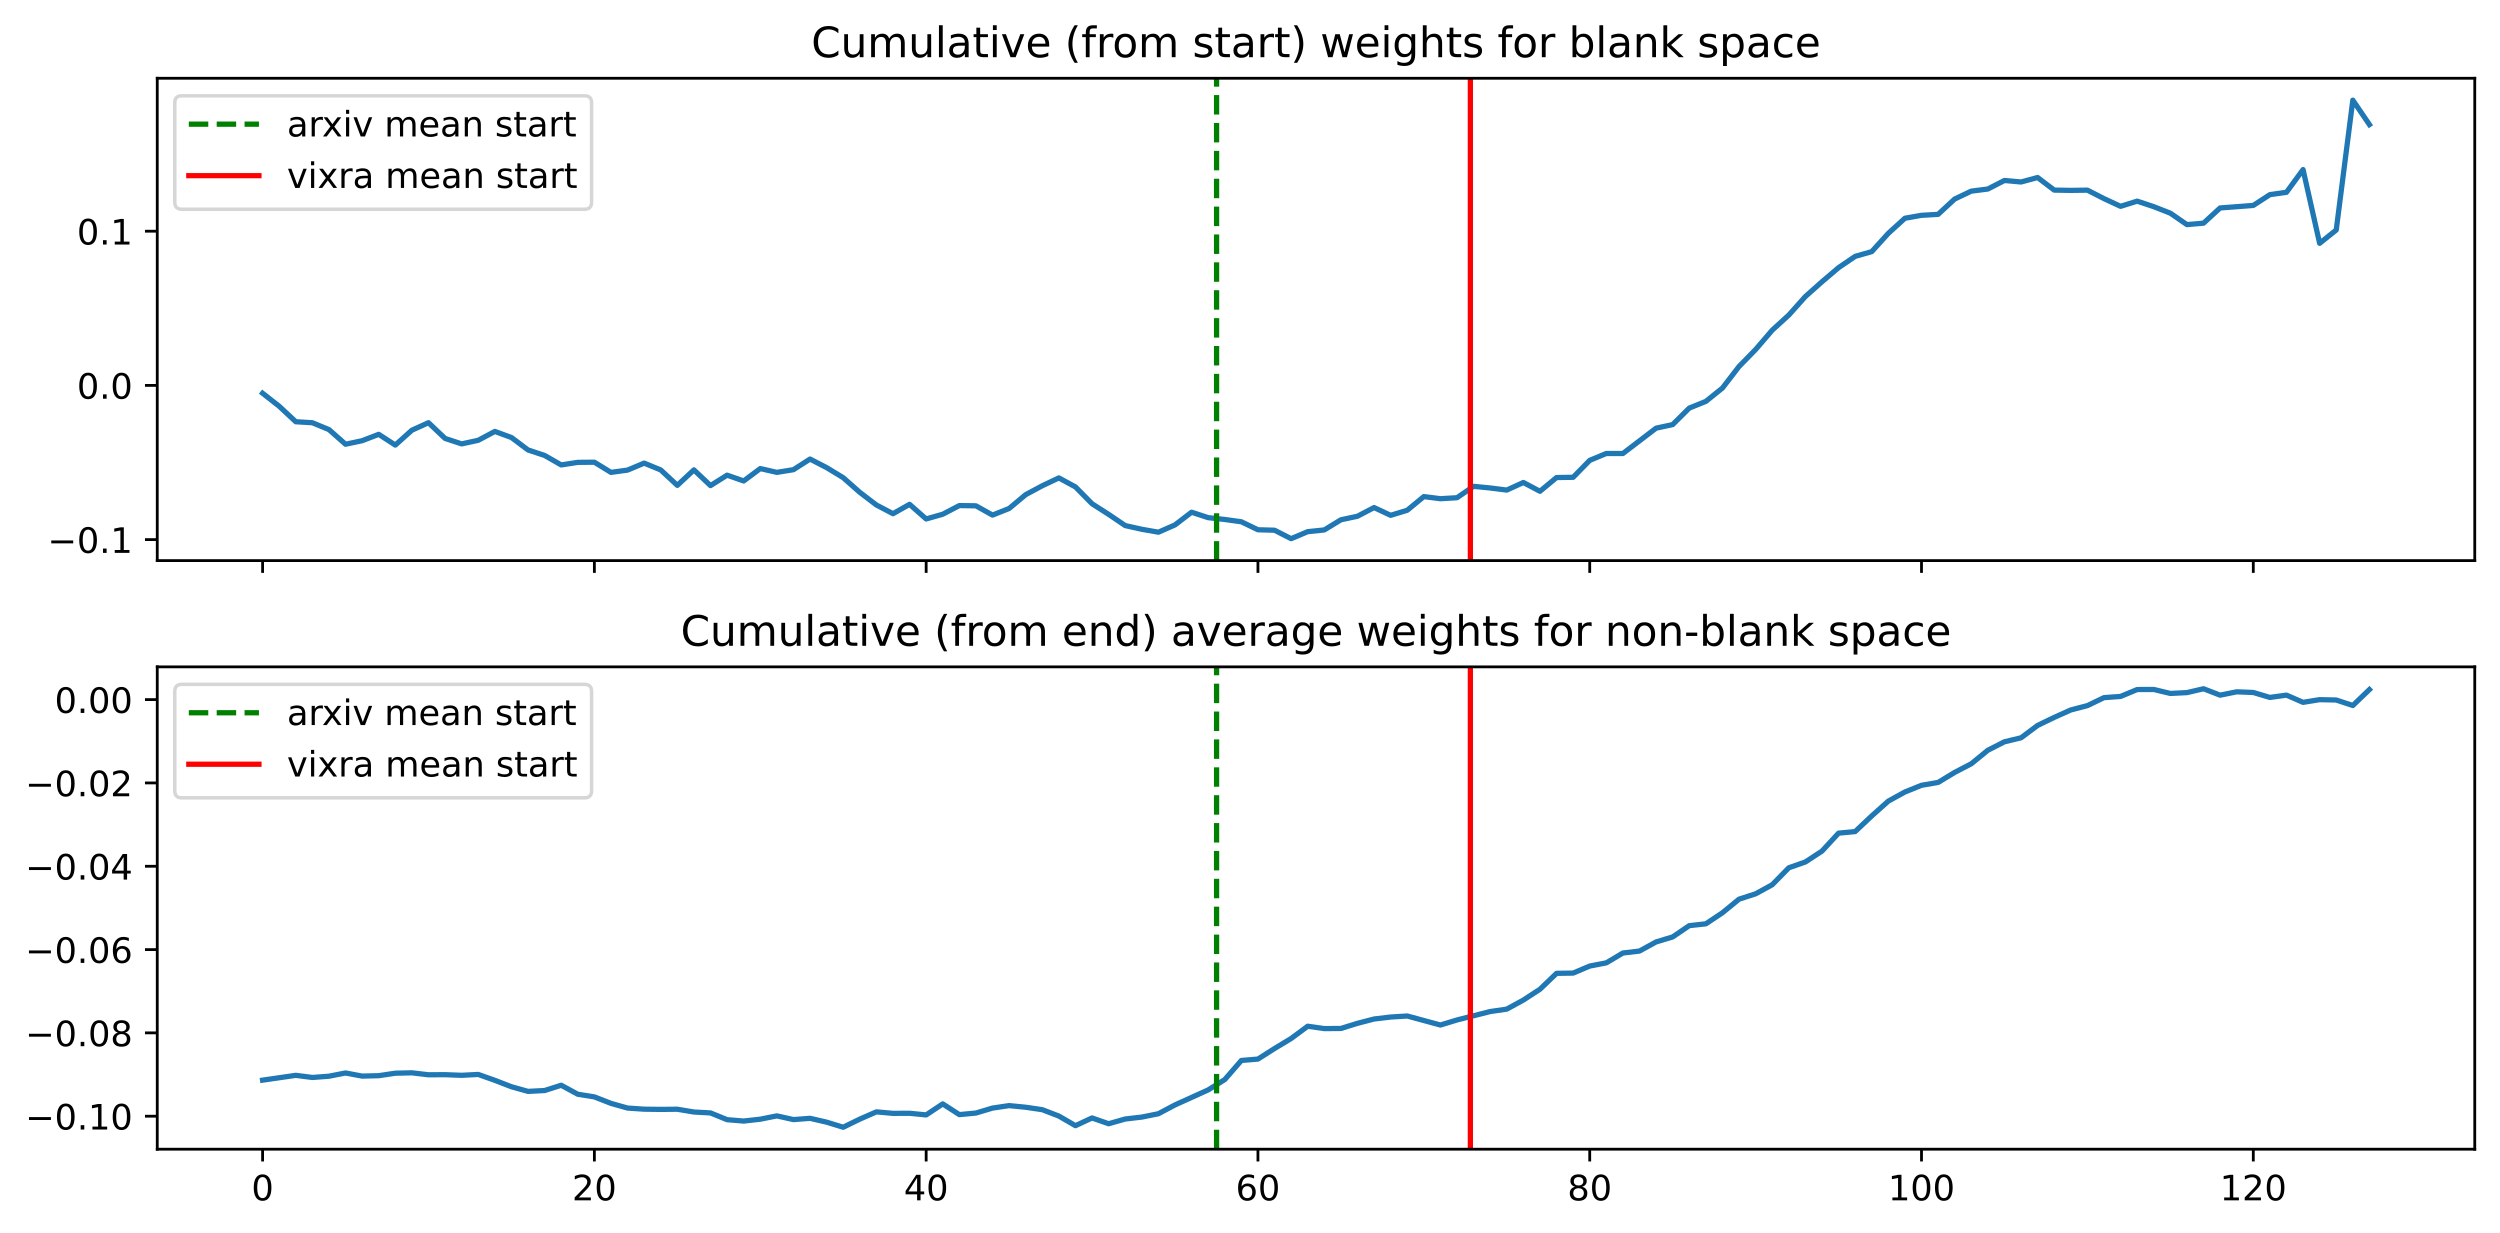 <?xml version="1.0" encoding="utf-8" standalone="no"?>
<!DOCTYPE svg PUBLIC "-//W3C//DTD SVG 1.1//EN"
  "http://www.w3.org/Graphics/SVG/1.1/DTD/svg11.dtd">
<!-- Created with matplotlib (https://matplotlib.org/) -->
<svg height="351.596pt" version="1.1" viewBox="0 0 712.945 351.596" width="712.945pt" xmlns="http://www.w3.org/2000/svg" xmlns:xlink="http://www.w3.org/1999/xlink">
 <defs>
  <style type="text/css">
*{stroke-linecap:butt;stroke-linejoin:round;}
  </style>
 </defs>
 <g id="figure_1">
  <g id="patch_1">
   <path d="M -0 351.596
L 712.945 351.596
L 712.945 0
L -0 0
z
" style="fill:#ffffff;"/>
  </g>
  <g id="axes_1">
   <g id="patch_2">
    <path d="M 44.845 159.868
L 705.745 159.868
L 705.745 22.318
L 44.845 22.318
z
" style="fill:#ffffff;"/>
   </g>
   <g id="matplotlib.axis_1">
    <g id="xtick_1">
     <g id="line2d_1">
      <defs>
       <path d="M 0 0
L 0 3.5
" id="m549eb9a73f" style="stroke:#000000;stroke-width:0.8;"/>
      </defs>
      <g>
       <use style="stroke:#000000;stroke-width:0.8;" x="74.886" xlink:href="#m549eb9a73f" y="159.868"/>
      </g>
     </g>
    </g>
    <g id="xtick_2">
     <g id="line2d_2">
      <g>
       <use style="stroke:#000000;stroke-width:0.8;" x="169.503" xlink:href="#m549eb9a73f" y="159.868"/>
      </g>
     </g>
    </g>
    <g id="xtick_3">
     <g id="line2d_3">
      <g>
       <use style="stroke:#000000;stroke-width:0.8;" x="264.12" xlink:href="#m549eb9a73f" y="159.868"/>
      </g>
     </g>
    </g>
    <g id="xtick_4">
     <g id="line2d_4">
      <g>
       <use style="stroke:#000000;stroke-width:0.8;" x="358.737" xlink:href="#m549eb9a73f" y="159.868"/>
      </g>
     </g>
    </g>
    <g id="xtick_5">
     <g id="line2d_5">
      <g>
       <use style="stroke:#000000;stroke-width:0.8;" x="453.354" xlink:href="#m549eb9a73f" y="159.868"/>
      </g>
     </g>
    </g>
    <g id="xtick_6">
     <g id="line2d_6">
      <g>
       <use style="stroke:#000000;stroke-width:0.8;" x="547.971" xlink:href="#m549eb9a73f" y="159.868"/>
      </g>
     </g>
    </g>
    <g id="xtick_7">
     <g id="line2d_7">
      <g>
       <use style="stroke:#000000;stroke-width:0.8;" x="642.588" xlink:href="#m549eb9a73f" y="159.868"/>
      </g>
     </g>
    </g>
   </g>
   <g id="matplotlib.axis_2">
    <g id="ytick_1">
     <g id="line2d_8">
      <defs>
       <path d="M 0 0
L -3.5 0
" id="m0aa03c70ff" style="stroke:#000000;stroke-width:0.8;"/>
      </defs>
      <g>
       <use style="stroke:#000000;stroke-width:0.8;" x="44.845" xlink:href="#m0aa03c70ff" y="153.876"/>
      </g>
     </g>
     <g id="text_1">
      <!-- −0.1 -->
      <defs>
       <path d="M 10.594 35.5
L 73.188 35.5
L 73.188 27.203
L 10.594 27.203
z
" id="DejaVuSans-8722"/>
       <path d="M 31.781 66.406
Q 24.172 66.406 20.328 58.906
Q 16.5 51.422 16.5 36.375
Q 16.5 21.391 20.328 13.891
Q 24.172 6.391 31.781 6.391
Q 39.453 6.391 43.281 13.891
Q 47.125 21.391 47.125 36.375
Q 47.125 51.422 43.281 58.906
Q 39.453 66.406 31.781 66.406
z
M 31.781 74.219
Q 44.047 74.219 50.516 64.516
Q 56.984 54.828 56.984 36.375
Q 56.984 17.969 50.516 8.266
Q 44.047 -1.422 31.781 -1.422
Q 19.531 -1.422 13.062 8.266
Q 6.594 17.969 6.594 36.375
Q 6.594 54.828 13.062 64.516
Q 19.531 74.219 31.781 74.219
z
" id="DejaVuSans-48"/>
       <path d="M 10.688 12.406
L 21 12.406
L 21 0
L 10.688 0
z
" id="DejaVuSans-46"/>
       <path d="M 12.406 8.297
L 28.516 8.297
L 28.516 63.922
L 10.984 60.406
L 10.984 69.391
L 28.422 72.906
L 38.281 72.906
L 38.281 8.297
L 54.391 8.297
L 54.391 0
L 12.406 0
z
" id="DejaVuSans-49"/>
      </defs>
      <g transform="translate(13.562 157.675)scale(0.1 -0.1)">
       <use xlink:href="#DejaVuSans-8722"/>
       <use x="83.789" xlink:href="#DejaVuSans-48"/>
       <use x="147.412" xlink:href="#DejaVuSans-46"/>
       <use x="179.199" xlink:href="#DejaVuSans-49"/>
      </g>
     </g>
    </g>
    <g id="ytick_2">
     <g id="line2d_9">
      <g>
       <use style="stroke:#000000;stroke-width:0.8;" x="44.845" xlink:href="#m0aa03c70ff" y="109.904"/>
      </g>
     </g>
     <g id="text_2">
      <!-- 0.0 -->
      <g transform="translate(21.942 113.703)scale(0.1 -0.1)">
       <use xlink:href="#DejaVuSans-48"/>
       <use x="63.623" xlink:href="#DejaVuSans-46"/>
       <use x="95.41" xlink:href="#DejaVuSans-48"/>
      </g>
     </g>
    </g>
    <g id="ytick_3">
     <g id="line2d_10">
      <g>
       <use style="stroke:#000000;stroke-width:0.8;" x="44.845" xlink:href="#m0aa03c70ff" y="65.932"/>
      </g>
     </g>
     <g id="text_3">
      <!-- 0.1 -->
      <g transform="translate(21.942 69.732)scale(0.1 -0.1)">
       <use xlink:href="#DejaVuSans-48"/>
       <use x="63.623" xlink:href="#DejaVuSans-46"/>
       <use x="95.41" xlink:href="#DejaVuSans-49"/>
      </g>
     </g>
    </g>
   </g>
   <g id="line2d_11">
    <path clip-path="url(#p0325607d9c)" d="M 74.886 112.145
L 79.617 115.85
L 84.348 120.271
L 89.079 120.553
L 93.81 122.507
L 98.54 126.687
L 103.271 125.679
L 108.002 123.862
L 112.733 126.926
L 117.464 122.683
L 122.195 120.544
L 126.926 125.03
L 131.656 126.588
L 136.387 125.561
L 141.118 123.038
L 145.849 124.766
L 150.58 128.317
L 155.311 129.883
L 160.042 132.588
L 164.772 131.855
L 169.503 131.808
L 174.234 134.71
L 178.965 134.063
L 183.696 132.072
L 188.427 134.015
L 193.158 138.41
L 197.888 134.003
L 202.619 138.484
L 207.35 135.507
L 212.081 137.16
L 216.812 133.626
L 221.543 134.708
L 226.273 133.944
L 231.004 130.913
L 235.735 133.356
L 240.466 136.225
L 245.197 140.404
L 249.928 144.012
L 254.659 146.492
L 259.389 143.827
L 264.12 147.994
L 268.851 146.649
L 273.582 144.177
L 278.313 144.248
L 283.044 146.892
L 287.775 145.014
L 292.505 141.066
L 297.236 138.527
L 301.967 136.291
L 306.698 138.859
L 311.429 143.658
L 316.16 146.687
L 320.891 149.884
L 325.621 150.939
L 330.352 151.771
L 335.083 149.693
L 339.814 146.072
L 344.545 147.623
L 349.276 148.143
L 354.006 148.798
L 358.737 151.079
L 363.468 151.208
L 368.199 153.616
L 372.93 151.618
L 377.661 151.126
L 382.392 148.234
L 387.122 147.223
L 391.853 144.745
L 396.584 146.956
L 401.315 145.515
L 406.046 141.62
L 410.777 142.22
L 415.508 141.94
L 420.238 138.696
L 424.969 139.159
L 429.7 139.759
L 434.431 137.595
L 439.162 140.103
L 443.893 136.186
L 448.624 136.115
L 453.354 131.284
L 458.085 129.32
L 462.816 129.331
L 472.278 122.103
L 477.009 121.083
L 481.739 116.378
L 486.47 114.467
L 491.201 110.664
L 495.932 104.519
L 500.663 99.673
L 505.394 94.163
L 510.125 89.85
L 514.855 84.562
L 519.586 80.354
L 524.317 76.333
L 529.048 73.114
L 533.779 71.758
L 538.51 66.544
L 543.241 62.237
L 547.971 61.402
L 552.702 61.13
L 557.433 56.76
L 562.164 54.508
L 566.895 53.903
L 571.626 51.468
L 576.357 51.898
L 581.087 50.621
L 585.818 54.213
L 590.549 54.292
L 595.28 54.226
L 600.011 56.645
L 604.742 58.839
L 609.472 57.362
L 614.203 58.938
L 618.934 60.794
L 623.665 64.053
L 628.396 63.644
L 633.127 59.302
L 642.588 58.587
L 647.319 55.508
L 652.05 54.838
L 656.781 48.364
L 661.512 69.386
L 666.243 65.586
L 670.974 28.57
L 675.704 35.53
L 675.704 35.53
" style="fill:none;stroke:#1f77b4;stroke-linecap:square;stroke-width:1.5;"/>
   </g>
   <g id="line2d_12">
    <path clip-path="url(#p0325607d9c)" d="M 346.94 159.868
L 346.94 22.318
" style="fill:none;stroke:#008000;stroke-dasharray:5.55,2.4;stroke-dashoffset:0;stroke-width:1.5;"/>
   </g>
   <g id="line2d_13">
    <path clip-path="url(#p0325607d9c)" d="M 419.316 159.868
L 419.316 22.318
" style="fill:none;stroke:#ff0000;stroke-linecap:square;stroke-width:1.5;"/>
   </g>
   <g id="patch_3">
    <path d="M 44.845 159.868
L 44.845 22.318
" style="fill:none;stroke:#000000;stroke-linecap:square;stroke-linejoin:miter;stroke-width:0.8;"/>
   </g>
   <g id="patch_4">
    <path d="M 705.745 159.868
L 705.745 22.318
" style="fill:none;stroke:#000000;stroke-linecap:square;stroke-linejoin:miter;stroke-width:0.8;"/>
   </g>
   <g id="patch_5">
    <path d="M 44.845 159.868
L 705.745 159.868
" style="fill:none;stroke:#000000;stroke-linecap:square;stroke-linejoin:miter;stroke-width:0.8;"/>
   </g>
   <g id="patch_6">
    <path d="M 44.845 22.318
L 705.745 22.318
" style="fill:none;stroke:#000000;stroke-linecap:square;stroke-linejoin:miter;stroke-width:0.8;"/>
   </g>
   <g id="text_4">
    <!-- Cumulative (from start) weights for blank space -->
    <defs>
     <path d="M 64.406 67.281
L 64.406 56.891
Q 59.422 61.531 53.781 63.812
Q 48.141 66.109 41.797 66.109
Q 29.297 66.109 22.656 58.469
Q 16.016 50.828 16.016 36.375
Q 16.016 21.969 22.656 14.328
Q 29.297 6.688 41.797 6.688
Q 48.141 6.688 53.781 8.984
Q 59.422 11.281 64.406 15.922
L 64.406 5.609
Q 59.234 2.094 53.438 0.328
Q 47.656 -1.422 41.219 -1.422
Q 24.656 -1.422 15.125 8.703
Q 5.609 18.844 5.609 36.375
Q 5.609 53.953 15.125 64.078
Q 24.656 74.219 41.219 74.219
Q 47.75 74.219 53.531 72.484
Q 59.328 70.75 64.406 67.281
z
" id="DejaVuSans-67"/>
     <path d="M 8.5 21.578
L 8.5 54.688
L 17.484 54.688
L 17.484 21.922
Q 17.484 14.156 20.5 10.266
Q 23.531 6.391 29.594 6.391
Q 36.859 6.391 41.078 11.031
Q 45.312 15.672 45.312 23.688
L 45.312 54.688
L 54.297 54.688
L 54.297 0
L 45.312 0
L 45.312 8.406
Q 42.047 3.422 37.719 1
Q 33.406 -1.422 27.688 -1.422
Q 18.266 -1.422 13.375 4.438
Q 8.5 10.297 8.5 21.578
z
M 31.109 56
z
" id="DejaVuSans-117"/>
     <path d="M 52 44.188
Q 55.375 50.25 60.062 53.125
Q 64.75 56 71.094 56
Q 79.641 56 84.281 50.016
Q 88.922 44.047 88.922 33.016
L 88.922 0
L 79.891 0
L 79.891 32.719
Q 79.891 40.578 77.094 44.375
Q 74.312 48.188 68.609 48.188
Q 61.625 48.188 57.562 43.547
Q 53.516 38.922 53.516 30.906
L 53.516 0
L 44.484 0
L 44.484 32.719
Q 44.484 40.625 41.703 44.406
Q 38.922 48.188 33.109 48.188
Q 26.219 48.188 22.156 43.531
Q 18.109 38.875 18.109 30.906
L 18.109 0
L 9.078 0
L 9.078 54.688
L 18.109 54.688
L 18.109 46.188
Q 21.188 51.219 25.484 53.609
Q 29.781 56 35.688 56
Q 41.656 56 45.828 52.969
Q 50 49.953 52 44.188
z
" id="DejaVuSans-109"/>
     <path d="M 9.422 75.984
L 18.406 75.984
L 18.406 0
L 9.422 0
z
" id="DejaVuSans-108"/>
     <path d="M 34.281 27.484
Q 23.391 27.484 19.188 25
Q 14.984 22.516 14.984 16.5
Q 14.984 11.719 18.141 8.906
Q 21.297 6.109 26.703 6.109
Q 34.188 6.109 38.703 11.406
Q 43.219 16.703 43.219 25.484
L 43.219 27.484
z
M 52.203 31.203
L 52.203 0
L 43.219 0
L 43.219 8.297
Q 40.141 3.328 35.547 0.953
Q 30.953 -1.422 24.312 -1.422
Q 15.922 -1.422 10.953 3.297
Q 6 8.016 6 15.922
Q 6 25.141 12.172 29.828
Q 18.359 34.516 30.609 34.516
L 43.219 34.516
L 43.219 35.406
Q 43.219 41.609 39.141 45
Q 35.062 48.391 27.688 48.391
Q 23 48.391 18.547 47.266
Q 14.109 46.141 10.016 43.891
L 10.016 52.203
Q 14.938 54.109 19.578 55.047
Q 24.219 56 28.609 56
Q 40.484 56 46.344 49.844
Q 52.203 43.703 52.203 31.203
z
" id="DejaVuSans-97"/>
     <path d="M 18.312 70.219
L 18.312 54.688
L 36.812 54.688
L 36.812 47.703
L 18.312 47.703
L 18.312 18.016
Q 18.312 11.328 20.141 9.422
Q 21.969 7.516 27.594 7.516
L 36.812 7.516
L 36.812 0
L 27.594 0
Q 17.188 0 13.234 3.875
Q 9.281 7.766 9.281 18.016
L 9.281 47.703
L 2.688 47.703
L 2.688 54.688
L 9.281 54.688
L 9.281 70.219
z
" id="DejaVuSans-116"/>
     <path d="M 9.422 54.688
L 18.406 54.688
L 18.406 0
L 9.422 0
z
M 9.422 75.984
L 18.406 75.984
L 18.406 64.594
L 9.422 64.594
z
" id="DejaVuSans-105"/>
     <path d="M 2.984 54.688
L 12.5 54.688
L 29.594 8.797
L 46.688 54.688
L 56.203 54.688
L 35.688 0
L 23.484 0
z
" id="DejaVuSans-118"/>
     <path d="M 56.203 29.594
L 56.203 25.203
L 14.891 25.203
Q 15.484 15.922 20.484 11.062
Q 25.484 6.203 34.422 6.203
Q 39.594 6.203 44.453 7.469
Q 49.312 8.734 54.109 11.281
L 54.109 2.781
Q 49.266 0.734 44.188 -0.344
Q 39.109 -1.422 33.891 -1.422
Q 20.797 -1.422 13.156 6.188
Q 5.516 13.812 5.516 26.812
Q 5.516 40.234 12.766 48.109
Q 20.016 56 32.328 56
Q 43.359 56 49.781 48.891
Q 56.203 41.797 56.203 29.594
z
M 47.219 32.234
Q 47.125 39.594 43.094 43.984
Q 39.062 48.391 32.422 48.391
Q 24.906 48.391 20.391 44.141
Q 15.875 39.891 15.188 32.172
z
" id="DejaVuSans-101"/>
     <path id="DejaVuSans-32"/>
     <path d="M 31 75.875
Q 24.469 64.656 21.281 53.656
Q 18.109 42.672 18.109 31.391
Q 18.109 20.125 21.312 9.062
Q 24.516 -2 31 -13.188
L 23.188 -13.188
Q 15.875 -1.703 12.234 9.375
Q 8.594 20.453 8.594 31.391
Q 8.594 42.281 12.203 53.312
Q 15.828 64.359 23.188 75.875
z
" id="DejaVuSans-40"/>
     <path d="M 37.109 75.984
L 37.109 68.5
L 28.516 68.5
Q 23.688 68.5 21.797 66.547
Q 19.922 64.594 19.922 59.516
L 19.922 54.688
L 34.719 54.688
L 34.719 47.703
L 19.922 47.703
L 19.922 0
L 10.891 0
L 10.891 47.703
L 2.297 47.703
L 2.297 54.688
L 10.891 54.688
L 10.891 58.5
Q 10.891 67.625 15.141 71.797
Q 19.391 75.984 28.609 75.984
z
" id="DejaVuSans-102"/>
     <path d="M 41.109 46.297
Q 39.594 47.172 37.812 47.578
Q 36.031 48 33.891 48
Q 26.266 48 22.188 43.047
Q 18.109 38.094 18.109 28.812
L 18.109 0
L 9.078 0
L 9.078 54.688
L 18.109 54.688
L 18.109 46.188
Q 20.953 51.172 25.484 53.578
Q 30.031 56 36.531 56
Q 37.453 56 38.578 55.875
Q 39.703 55.766 41.062 55.516
z
" id="DejaVuSans-114"/>
     <path d="M 30.609 48.391
Q 23.391 48.391 19.188 42.75
Q 14.984 37.109 14.984 27.297
Q 14.984 17.484 19.156 11.844
Q 23.344 6.203 30.609 6.203
Q 37.797 6.203 41.984 11.859
Q 46.188 17.531 46.188 27.297
Q 46.188 37.016 41.984 42.703
Q 37.797 48.391 30.609 48.391
z
M 30.609 56
Q 42.328 56 49.016 48.375
Q 55.719 40.766 55.719 27.297
Q 55.719 13.875 49.016 6.219
Q 42.328 -1.422 30.609 -1.422
Q 18.844 -1.422 12.172 6.219
Q 5.516 13.875 5.516 27.297
Q 5.516 40.766 12.172 48.375
Q 18.844 56 30.609 56
z
" id="DejaVuSans-111"/>
     <path d="M 44.281 53.078
L 44.281 44.578
Q 40.484 46.531 36.375 47.5
Q 32.281 48.484 27.875 48.484
Q 21.188 48.484 17.844 46.438
Q 14.5 44.391 14.5 40.281
Q 14.5 37.156 16.891 35.375
Q 19.281 33.594 26.516 31.984
L 29.594 31.297
Q 39.156 29.25 43.188 25.516
Q 47.219 21.781 47.219 15.094
Q 47.219 7.469 41.188 3.016
Q 35.156 -1.422 24.609 -1.422
Q 20.219 -1.422 15.453 -0.562
Q 10.688 0.297 5.422 2
L 5.422 11.281
Q 10.406 8.688 15.234 7.391
Q 20.062 6.109 24.812 6.109
Q 31.156 6.109 34.562 8.281
Q 37.984 10.453 37.984 14.406
Q 37.984 18.062 35.516 20.016
Q 33.062 21.969 24.703 23.781
L 21.578 24.516
Q 13.234 26.266 9.516 29.906
Q 5.812 33.547 5.812 39.891
Q 5.812 47.609 11.281 51.797
Q 16.75 56 26.812 56
Q 31.781 56 36.172 55.266
Q 40.578 54.547 44.281 53.078
z
" id="DejaVuSans-115"/>
     <path d="M 8.016 75.875
L 15.828 75.875
Q 23.141 64.359 26.781 53.312
Q 30.422 42.281 30.422 31.391
Q 30.422 20.453 26.781 9.375
Q 23.141 -1.703 15.828 -13.188
L 8.016 -13.188
Q 14.5 -2 17.703 9.062
Q 20.906 20.125 20.906 31.391
Q 20.906 42.672 17.703 53.656
Q 14.5 64.656 8.016 75.875
z
" id="DejaVuSans-41"/>
     <path d="M 4.203 54.688
L 13.188 54.688
L 24.422 12.016
L 35.594 54.688
L 46.188 54.688
L 57.422 12.016
L 68.609 54.688
L 77.594 54.688
L 63.281 0
L 52.688 0
L 40.922 44.828
L 29.109 0
L 18.5 0
z
" id="DejaVuSans-119"/>
     <path d="M 45.406 27.984
Q 45.406 37.75 41.375 43.109
Q 37.359 48.484 30.078 48.484
Q 22.859 48.484 18.828 43.109
Q 14.797 37.75 14.797 27.984
Q 14.797 18.266 18.828 12.891
Q 22.859 7.516 30.078 7.516
Q 37.359 7.516 41.375 12.891
Q 45.406 18.266 45.406 27.984
z
M 54.391 6.781
Q 54.391 -7.172 48.188 -13.984
Q 42 -20.797 29.203 -20.797
Q 24.469 -20.797 20.266 -20.094
Q 16.062 -19.391 12.109 -17.922
L 12.109 -9.188
Q 16.062 -11.328 19.922 -12.344
Q 23.781 -13.375 27.781 -13.375
Q 36.625 -13.375 41.016 -8.766
Q 45.406 -4.156 45.406 5.172
L 45.406 9.625
Q 42.625 4.781 38.281 2.391
Q 33.938 0 27.875 0
Q 17.828 0 11.672 7.656
Q 5.516 15.328 5.516 27.984
Q 5.516 40.672 11.672 48.328
Q 17.828 56 27.875 56
Q 33.938 56 38.281 53.609
Q 42.625 51.219 45.406 46.391
L 45.406 54.688
L 54.391 54.688
z
" id="DejaVuSans-103"/>
     <path d="M 54.891 33.016
L 54.891 0
L 45.906 0
L 45.906 32.719
Q 45.906 40.484 42.875 44.328
Q 39.844 48.188 33.797 48.188
Q 26.516 48.188 22.312 43.547
Q 18.109 38.922 18.109 30.906
L 18.109 0
L 9.078 0
L 9.078 75.984
L 18.109 75.984
L 18.109 46.188
Q 21.344 51.125 25.703 53.562
Q 30.078 56 35.797 56
Q 45.219 56 50.047 50.172
Q 54.891 44.344 54.891 33.016
z
" id="DejaVuSans-104"/>
     <path d="M 48.688 27.297
Q 48.688 37.203 44.609 42.844
Q 40.531 48.484 33.406 48.484
Q 26.266 48.484 22.188 42.844
Q 18.109 37.203 18.109 27.297
Q 18.109 17.391 22.188 11.75
Q 26.266 6.109 33.406 6.109
Q 40.531 6.109 44.609 11.75
Q 48.688 17.391 48.688 27.297
z
M 18.109 46.391
Q 20.953 51.266 25.266 53.625
Q 29.594 56 35.594 56
Q 45.562 56 51.781 48.094
Q 58.016 40.188 58.016 27.297
Q 58.016 14.406 51.781 6.484
Q 45.562 -1.422 35.594 -1.422
Q 29.594 -1.422 25.266 0.953
Q 20.953 3.328 18.109 8.203
L 18.109 0
L 9.078 0
L 9.078 75.984
L 18.109 75.984
z
" id="DejaVuSans-98"/>
     <path d="M 54.891 33.016
L 54.891 0
L 45.906 0
L 45.906 32.719
Q 45.906 40.484 42.875 44.328
Q 39.844 48.188 33.797 48.188
Q 26.516 48.188 22.312 43.547
Q 18.109 38.922 18.109 30.906
L 18.109 0
L 9.078 0
L 9.078 54.688
L 18.109 54.688
L 18.109 46.188
Q 21.344 51.125 25.703 53.562
Q 30.078 56 35.797 56
Q 45.219 56 50.047 50.172
Q 54.891 44.344 54.891 33.016
z
" id="DejaVuSans-110"/>
     <path d="M 9.078 75.984
L 18.109 75.984
L 18.109 31.109
L 44.922 54.688
L 56.391 54.688
L 27.391 29.109
L 57.625 0
L 45.906 0
L 18.109 26.703
L 18.109 0
L 9.078 0
z
" id="DejaVuSans-107"/>
     <path d="M 18.109 8.203
L 18.109 -20.797
L 9.078 -20.797
L 9.078 54.688
L 18.109 54.688
L 18.109 46.391
Q 20.953 51.266 25.266 53.625
Q 29.594 56 35.594 56
Q 45.562 56 51.781 48.094
Q 58.016 40.188 58.016 27.297
Q 58.016 14.406 51.781 6.484
Q 45.562 -1.422 35.594 -1.422
Q 29.594 -1.422 25.266 0.953
Q 20.953 3.328 18.109 8.203
z
M 48.688 27.297
Q 48.688 37.203 44.609 42.844
Q 40.531 48.484 33.406 48.484
Q 26.266 48.484 22.188 42.844
Q 18.109 37.203 18.109 27.297
Q 18.109 17.391 22.188 11.75
Q 26.266 6.109 33.406 6.109
Q 40.531 6.109 44.609 11.75
Q 48.688 17.391 48.688 27.297
z
" id="DejaVuSans-112"/>
     <path d="M 48.781 52.594
L 48.781 44.188
Q 44.969 46.297 41.141 47.344
Q 37.312 48.391 33.406 48.391
Q 24.656 48.391 19.812 42.844
Q 14.984 37.312 14.984 27.297
Q 14.984 17.281 19.812 11.734
Q 24.656 6.203 33.406 6.203
Q 37.312 6.203 41.141 7.25
Q 44.969 8.297 48.781 10.406
L 48.781 2.094
Q 45.016 0.344 40.984 -0.531
Q 36.969 -1.422 32.422 -1.422
Q 20.062 -1.422 12.781 6.344
Q 5.516 14.109 5.516 27.297
Q 5.516 40.672 12.859 48.328
Q 20.219 56 33.016 56
Q 37.156 56 41.109 55.141
Q 45.062 54.297 48.781 52.594
z
" id="DejaVuSans-99"/>
    </defs>
    <g transform="translate(231.357 16.318)scale(0.12 -0.12)">
     <use xlink:href="#DejaVuSans-67"/>
     <use x="69.824" xlink:href="#DejaVuSans-117"/>
     <use x="133.203" xlink:href="#DejaVuSans-109"/>
     <use x="230.615" xlink:href="#DejaVuSans-117"/>
     <use x="293.994" xlink:href="#DejaVuSans-108"/>
     <use x="321.777" xlink:href="#DejaVuSans-97"/>
     <use x="383.057" xlink:href="#DejaVuSans-116"/>
     <use x="422.266" xlink:href="#DejaVuSans-105"/>
     <use x="450.049" xlink:href="#DejaVuSans-118"/>
     <use x="509.229" xlink:href="#DejaVuSans-101"/>
     <use x="570.752" xlink:href="#DejaVuSans-32"/>
     <use x="602.539" xlink:href="#DejaVuSans-40"/>
     <use x="641.553" xlink:href="#DejaVuSans-102"/>
     <use x="676.758" xlink:href="#DejaVuSans-114"/>
     <use x="715.621" xlink:href="#DejaVuSans-111"/>
     <use x="776.803" xlink:href="#DejaVuSans-109"/>
     <use x="874.215" xlink:href="#DejaVuSans-32"/>
     <use x="906.002" xlink:href="#DejaVuSans-115"/>
     <use x="958.102" xlink:href="#DejaVuSans-116"/>
     <use x="997.311" xlink:href="#DejaVuSans-97"/>
     <use x="1058.59" xlink:href="#DejaVuSans-114"/>
     <use x="1099.703" xlink:href="#DejaVuSans-116"/>
     <use x="1138.912" xlink:href="#DejaVuSans-41"/>
     <use x="1177.926" xlink:href="#DejaVuSans-32"/>
     <use x="1209.713" xlink:href="#DejaVuSans-119"/>
     <use x="1291.5" xlink:href="#DejaVuSans-101"/>
     <use x="1353.023" xlink:href="#DejaVuSans-105"/>
     <use x="1380.807" xlink:href="#DejaVuSans-103"/>
     <use x="1444.283" xlink:href="#DejaVuSans-104"/>
     <use x="1507.662" xlink:href="#DejaVuSans-116"/>
     <use x="1546.871" xlink:href="#DejaVuSans-115"/>
     <use x="1598.971" xlink:href="#DejaVuSans-32"/>
     <use x="1630.758" xlink:href="#DejaVuSans-102"/>
     <use x="1665.963" xlink:href="#DejaVuSans-111"/>
     <use x="1727.145" xlink:href="#DejaVuSans-114"/>
     <use x="1768.258" xlink:href="#DejaVuSans-32"/>
     <use x="1800.045" xlink:href="#DejaVuSans-98"/>
     <use x="1863.521" xlink:href="#DejaVuSans-108"/>
     <use x="1891.305" xlink:href="#DejaVuSans-97"/>
     <use x="1952.584" xlink:href="#DejaVuSans-110"/>
     <use x="2015.963" xlink:href="#DejaVuSans-107"/>
     <use x="2073.873" xlink:href="#DejaVuSans-32"/>
     <use x="2105.66" xlink:href="#DejaVuSans-115"/>
     <use x="2157.76" xlink:href="#DejaVuSans-112"/>
     <use x="2221.236" xlink:href="#DejaVuSans-97"/>
     <use x="2282.516" xlink:href="#DejaVuSans-99"/>
     <use x="2337.496" xlink:href="#DejaVuSans-101"/>
    </g>
   </g>
   <g id="legend_1">
    <g id="patch_7">
     <path d="M 51.845 59.674
L 166.705 59.674
Q 168.705 59.674 168.705 57.674
L 168.705 29.318
Q 168.705 27.318 166.705 27.318
L 51.845 27.318
Q 49.845 27.318 49.845 29.318
L 49.845 57.674
Q 49.845 59.674 51.845 59.674
z
" style="fill:#ffffff;opacity:0.8;stroke:#cccccc;stroke-linejoin:miter;"/>
    </g>
    <g id="line2d_14">
     <path d="M 53.845 35.417
L 73.845 35.417
" style="fill:none;stroke:#008000;stroke-dasharray:5.55,2.4;stroke-dashoffset:0;stroke-width:1.5;"/>
    </g>
    <g id="line2d_15"/>
    <g id="text_5">
     <!-- arxiv mean start -->
     <defs>
      <path d="M 54.891 54.688
L 35.109 28.078
L 55.906 0
L 45.312 0
L 29.391 21.484
L 13.484 0
L 2.875 0
L 24.125 28.609
L 4.688 54.688
L 15.281 54.688
L 29.781 35.203
L 44.281 54.688
z
" id="DejaVuSans-120"/>
     </defs>
     <g transform="translate(81.845 38.917)scale(0.1 -0.1)">
      <use xlink:href="#DejaVuSans-97"/>
      <use x="61.279" xlink:href="#DejaVuSans-114"/>
      <use x="99.768" xlink:href="#DejaVuSans-120"/>
      <use x="158.947" xlink:href="#DejaVuSans-105"/>
      <use x="186.73" xlink:href="#DejaVuSans-118"/>
      <use x="245.91" xlink:href="#DejaVuSans-32"/>
      <use x="277.697" xlink:href="#DejaVuSans-109"/>
      <use x="375.109" xlink:href="#DejaVuSans-101"/>
      <use x="436.633" xlink:href="#DejaVuSans-97"/>
      <use x="497.912" xlink:href="#DejaVuSans-110"/>
      <use x="561.291" xlink:href="#DejaVuSans-32"/>
      <use x="593.078" xlink:href="#DejaVuSans-115"/>
      <use x="645.178" xlink:href="#DejaVuSans-116"/>
      <use x="684.387" xlink:href="#DejaVuSans-97"/>
      <use x="745.666" xlink:href="#DejaVuSans-114"/>
      <use x="786.779" xlink:href="#DejaVuSans-116"/>
     </g>
    </g>
    <g id="line2d_16">
     <path d="M 53.845 50.095
L 73.845 50.095
" style="fill:none;stroke:#ff0000;stroke-linecap:square;stroke-width:1.5;"/>
    </g>
    <g id="line2d_17"/>
    <g id="text_6">
     <!-- vixra mean start -->
     <g transform="translate(81.845 53.595)scale(0.1 -0.1)">
      <use xlink:href="#DejaVuSans-118"/>
      <use x="59.18" xlink:href="#DejaVuSans-105"/>
      <use x="86.963" xlink:href="#DejaVuSans-120"/>
      <use x="146.143" xlink:href="#DejaVuSans-114"/>
      <use x="187.256" xlink:href="#DejaVuSans-97"/>
      <use x="248.535" xlink:href="#DejaVuSans-32"/>
      <use x="280.322" xlink:href="#DejaVuSans-109"/>
      <use x="377.734" xlink:href="#DejaVuSans-101"/>
      <use x="439.258" xlink:href="#DejaVuSans-97"/>
      <use x="500.537" xlink:href="#DejaVuSans-110"/>
      <use x="563.916" xlink:href="#DejaVuSans-32"/>
      <use x="595.703" xlink:href="#DejaVuSans-115"/>
      <use x="647.803" xlink:href="#DejaVuSans-116"/>
      <use x="687.012" xlink:href="#DejaVuSans-97"/>
      <use x="748.291" xlink:href="#DejaVuSans-114"/>
      <use x="789.404" xlink:href="#DejaVuSans-116"/>
     </g>
    </g>
   </g>
  </g>
  <g id="axes_2">
   <g id="patch_8">
    <path d="M 44.845 327.718
L 705.745 327.718
L 705.745 190.168
L 44.845 190.168
z
" style="fill:#ffffff;"/>
   </g>
   <g id="matplotlib.axis_3">
    <g id="xtick_8">
     <g id="line2d_18">
      <g>
       <use style="stroke:#000000;stroke-width:0.8;" x="74.886" xlink:href="#m549eb9a73f" y="327.718"/>
      </g>
     </g>
     <g id="text_7">
      <!-- 0 -->
      <g transform="translate(71.705 342.317)scale(0.1 -0.1)">
       <use xlink:href="#DejaVuSans-48"/>
      </g>
     </g>
    </g>
    <g id="xtick_9">
     <g id="line2d_19">
      <g>
       <use style="stroke:#000000;stroke-width:0.8;" x="169.503" xlink:href="#m549eb9a73f" y="327.718"/>
      </g>
     </g>
     <g id="text_8">
      <!-- 20 -->
      <defs>
       <path d="M 19.188 8.297
L 53.609 8.297
L 53.609 0
L 7.328 0
L 7.328 8.297
Q 12.938 14.109 22.625 23.891
Q 32.328 33.688 34.812 36.531
Q 39.547 41.844 41.422 45.531
Q 43.312 49.219 43.312 52.781
Q 43.312 58.594 39.234 62.25
Q 35.156 65.922 28.609 65.922
Q 23.969 65.922 18.812 64.312
Q 13.672 62.703 7.812 59.422
L 7.812 69.391
Q 13.766 71.781 18.938 73
Q 24.125 74.219 28.422 74.219
Q 39.75 74.219 46.484 68.547
Q 53.219 62.891 53.219 53.422
Q 53.219 48.922 51.531 44.891
Q 49.859 40.875 45.406 35.406
Q 44.188 33.984 37.641 27.219
Q 31.109 20.453 19.188 8.297
z
" id="DejaVuSans-50"/>
      </defs>
      <g transform="translate(163.141 342.317)scale(0.1 -0.1)">
       <use xlink:href="#DejaVuSans-50"/>
       <use x="63.623" xlink:href="#DejaVuSans-48"/>
      </g>
     </g>
    </g>
    <g id="xtick_10">
     <g id="line2d_20">
      <g>
       <use style="stroke:#000000;stroke-width:0.8;" x="264.12" xlink:href="#m549eb9a73f" y="327.718"/>
      </g>
     </g>
     <g id="text_9">
      <!-- 40 -->
      <defs>
       <path d="M 37.797 64.312
L 12.891 25.391
L 37.797 25.391
z
M 35.203 72.906
L 47.609 72.906
L 47.609 25.391
L 58.016 25.391
L 58.016 17.188
L 47.609 17.188
L 47.609 0
L 37.797 0
L 37.797 17.188
L 4.891 17.188
L 4.891 26.703
z
" id="DejaVuSans-52"/>
      </defs>
      <g transform="translate(257.758 342.317)scale(0.1 -0.1)">
       <use xlink:href="#DejaVuSans-52"/>
       <use x="63.623" xlink:href="#DejaVuSans-48"/>
      </g>
     </g>
    </g>
    <g id="xtick_11">
     <g id="line2d_21">
      <g>
       <use style="stroke:#000000;stroke-width:0.8;" x="358.737" xlink:href="#m549eb9a73f" y="327.718"/>
      </g>
     </g>
     <g id="text_10">
      <!-- 60 -->
      <defs>
       <path d="M 33.016 40.375
Q 26.375 40.375 22.484 35.828
Q 18.609 31.297 18.609 23.391
Q 18.609 15.531 22.484 10.953
Q 26.375 6.391 33.016 6.391
Q 39.656 6.391 43.531 10.953
Q 47.406 15.531 47.406 23.391
Q 47.406 31.297 43.531 35.828
Q 39.656 40.375 33.016 40.375
z
M 52.594 71.297
L 52.594 62.312
Q 48.875 64.062 45.094 64.984
Q 41.312 65.922 37.594 65.922
Q 27.828 65.922 22.672 59.328
Q 17.531 52.734 16.797 39.406
Q 19.672 43.656 24.016 45.922
Q 28.375 48.188 33.594 48.188
Q 44.578 48.188 50.953 41.516
Q 57.328 34.859 57.328 23.391
Q 57.328 12.156 50.688 5.359
Q 44.047 -1.422 33.016 -1.422
Q 20.359 -1.422 13.672 8.266
Q 6.984 17.969 6.984 36.375
Q 6.984 53.656 15.188 63.938
Q 23.391 74.219 37.203 74.219
Q 40.922 74.219 44.703 73.484
Q 48.484 72.75 52.594 71.297
z
" id="DejaVuSans-54"/>
      </defs>
      <g transform="translate(352.375 342.317)scale(0.1 -0.1)">
       <use xlink:href="#DejaVuSans-54"/>
       <use x="63.623" xlink:href="#DejaVuSans-48"/>
      </g>
     </g>
    </g>
    <g id="xtick_12">
     <g id="line2d_22">
      <g>
       <use style="stroke:#000000;stroke-width:0.8;" x="453.354" xlink:href="#m549eb9a73f" y="327.718"/>
      </g>
     </g>
     <g id="text_11">
      <!-- 80 -->
      <defs>
       <path d="M 31.781 34.625
Q 24.75 34.625 20.719 30.859
Q 16.703 27.094 16.703 20.516
Q 16.703 13.922 20.719 10.156
Q 24.75 6.391 31.781 6.391
Q 38.812 6.391 42.859 10.172
Q 46.922 13.969 46.922 20.516
Q 46.922 27.094 42.891 30.859
Q 38.875 34.625 31.781 34.625
z
M 21.922 38.812
Q 15.578 40.375 12.031 44.719
Q 8.5 49.078 8.5 55.328
Q 8.5 64.062 14.719 69.141
Q 20.953 74.219 31.781 74.219
Q 42.672 74.219 48.875 69.141
Q 55.078 64.062 55.078 55.328
Q 55.078 49.078 51.531 44.719
Q 48 40.375 41.703 38.812
Q 48.828 37.156 52.797 32.312
Q 56.781 27.484 56.781 20.516
Q 56.781 9.906 50.312 4.234
Q 43.844 -1.422 31.781 -1.422
Q 19.734 -1.422 13.25 4.234
Q 6.781 9.906 6.781 20.516
Q 6.781 27.484 10.781 32.312
Q 14.797 37.156 21.922 38.812
z
M 18.312 54.391
Q 18.312 48.734 21.844 45.562
Q 25.391 42.391 31.781 42.391
Q 38.141 42.391 41.719 45.562
Q 45.312 48.734 45.312 54.391
Q 45.312 60.062 41.719 63.234
Q 38.141 66.406 31.781 66.406
Q 25.391 66.406 21.844 63.234
Q 18.312 60.062 18.312 54.391
z
" id="DejaVuSans-56"/>
      </defs>
      <g transform="translate(446.992 342.317)scale(0.1 -0.1)">
       <use xlink:href="#DejaVuSans-56"/>
       <use x="63.623" xlink:href="#DejaVuSans-48"/>
      </g>
     </g>
    </g>
    <g id="xtick_13">
     <g id="line2d_23">
      <g>
       <use style="stroke:#000000;stroke-width:0.8;" x="547.971" xlink:href="#m549eb9a73f" y="327.718"/>
      </g>
     </g>
     <g id="text_12">
      <!-- 100 -->
      <g transform="translate(538.428 342.317)scale(0.1 -0.1)">
       <use xlink:href="#DejaVuSans-49"/>
       <use x="63.623" xlink:href="#DejaVuSans-48"/>
       <use x="127.246" xlink:href="#DejaVuSans-48"/>
      </g>
     </g>
    </g>
    <g id="xtick_14">
     <g id="line2d_24">
      <g>
       <use style="stroke:#000000;stroke-width:0.8;" x="642.588" xlink:href="#m549eb9a73f" y="327.718"/>
      </g>
     </g>
     <g id="text_13">
      <!-- 120 -->
      <g transform="translate(633.045 342.317)scale(0.1 -0.1)">
       <use xlink:href="#DejaVuSans-49"/>
       <use x="63.623" xlink:href="#DejaVuSans-50"/>
       <use x="127.246" xlink:href="#DejaVuSans-48"/>
      </g>
     </g>
    </g>
   </g>
   <g id="matplotlib.axis_4">
    <g id="ytick_4">
     <g id="line2d_25">
      <g>
       <use style="stroke:#000000;stroke-width:0.8;" x="44.845" xlink:href="#m0aa03c70ff" y="318.32"/>
      </g>
     </g>
     <g id="text_14">
      <!-- −0.10 -->
      <g transform="translate(7.2 322.119)scale(0.1 -0.1)">
       <use xlink:href="#DejaVuSans-8722"/>
       <use x="83.789" xlink:href="#DejaVuSans-48"/>
       <use x="147.412" xlink:href="#DejaVuSans-46"/>
       <use x="179.199" xlink:href="#DejaVuSans-49"/>
       <use x="242.822" xlink:href="#DejaVuSans-48"/>
      </g>
     </g>
    </g>
    <g id="ytick_5">
     <g id="line2d_26">
      <g>
       <use style="stroke:#000000;stroke-width:0.8;" x="44.845" xlink:href="#m0aa03c70ff" y="294.559"/>
      </g>
     </g>
     <g id="text_15">
      <!-- −0.08 -->
      <g transform="translate(7.2 298.358)scale(0.1 -0.1)">
       <use xlink:href="#DejaVuSans-8722"/>
       <use x="83.789" xlink:href="#DejaVuSans-48"/>
       <use x="147.412" xlink:href="#DejaVuSans-46"/>
       <use x="179.199" xlink:href="#DejaVuSans-48"/>
       <use x="242.822" xlink:href="#DejaVuSans-56"/>
      </g>
     </g>
    </g>
    <g id="ytick_6">
     <g id="line2d_27">
      <g>
       <use style="stroke:#000000;stroke-width:0.8;" x="44.845" xlink:href="#m0aa03c70ff" y="270.797"/>
      </g>
     </g>
     <g id="text_16">
      <!-- −0.06 -->
      <g transform="translate(7.2 274.597)scale(0.1 -0.1)">
       <use xlink:href="#DejaVuSans-8722"/>
       <use x="83.789" xlink:href="#DejaVuSans-48"/>
       <use x="147.412" xlink:href="#DejaVuSans-46"/>
       <use x="179.199" xlink:href="#DejaVuSans-48"/>
       <use x="242.822" xlink:href="#DejaVuSans-54"/>
      </g>
     </g>
    </g>
    <g id="ytick_7">
     <g id="line2d_28">
      <g>
       <use style="stroke:#000000;stroke-width:0.8;" x="44.845" xlink:href="#m0aa03c70ff" y="247.036"/>
      </g>
     </g>
     <g id="text_17">
      <!-- −0.04 -->
      <g transform="translate(7.2 250.835)scale(0.1 -0.1)">
       <use xlink:href="#DejaVuSans-8722"/>
       <use x="83.789" xlink:href="#DejaVuSans-48"/>
       <use x="147.412" xlink:href="#DejaVuSans-46"/>
       <use x="179.199" xlink:href="#DejaVuSans-48"/>
       <use x="242.822" xlink:href="#DejaVuSans-52"/>
      </g>
     </g>
    </g>
    <g id="ytick_8">
     <g id="line2d_29">
      <g>
       <use style="stroke:#000000;stroke-width:0.8;" x="44.845" xlink:href="#m0aa03c70ff" y="223.275"/>
      </g>
     </g>
     <g id="text_18">
      <!-- −0.02 -->
      <g transform="translate(7.2 227.074)scale(0.1 -0.1)">
       <use xlink:href="#DejaVuSans-8722"/>
       <use x="83.789" xlink:href="#DejaVuSans-48"/>
       <use x="147.412" xlink:href="#DejaVuSans-46"/>
       <use x="179.199" xlink:href="#DejaVuSans-48"/>
       <use x="242.822" xlink:href="#DejaVuSans-50"/>
      </g>
     </g>
    </g>
    <g id="ytick_9">
     <g id="line2d_30">
      <g>
       <use style="stroke:#000000;stroke-width:0.8;" x="44.845" xlink:href="#m0aa03c70ff" y="199.514"/>
      </g>
     </g>
     <g id="text_19">
      <!-- 0.00 -->
      <g transform="translate(15.58 203.313)scale(0.1 -0.1)">
       <use xlink:href="#DejaVuSans-48"/>
       <use x="63.623" xlink:href="#DejaVuSans-46"/>
       <use x="95.41" xlink:href="#DejaVuSans-48"/>
       <use x="159.033" xlink:href="#DejaVuSans-48"/>
      </g>
     </g>
    </g>
   </g>
   <g id="line2d_31">
    <path clip-path="url(#pa70b3f6f1a)" d="M 74.886 308.037
L 84.348 306.662
L 89.079 307.27
L 93.81 306.913
L 98.54 305.988
L 103.271 306.879
L 108.002 306.762
L 112.733 306.054
L 117.464 305.943
L 122.195 306.506
L 126.926 306.477
L 131.656 306.654
L 136.387 306.406
L 141.118 308.086
L 145.849 309.915
L 150.58 311.238
L 155.311 310.995
L 160.042 309.49
L 164.772 312.055
L 169.503 312.808
L 174.234 314.656
L 178.965 315.994
L 183.696 316.314
L 188.427 316.377
L 193.158 316.328
L 197.888 317.122
L 202.619 317.383
L 207.35 319.309
L 212.081 319.7
L 216.812 319.169
L 221.543 318.224
L 226.273 319.285
L 231.004 318.922
L 235.735 320.014
L 240.466 321.466
L 245.197 319.146
L 249.928 317.078
L 254.659 317.506
L 259.389 317.483
L 264.12 317.95
L 268.851 314.805
L 273.582 317.863
L 278.313 317.414
L 283.044 316
L 287.775 315.297
L 292.505 315.761
L 297.236 316.457
L 301.967 318.276
L 306.698 321.019
L 311.429 318.816
L 316.16 320.465
L 320.891 319.116
L 325.621 318.566
L 330.352 317.613
L 335.083 315.1
L 344.545 310.821
L 349.276 307.875
L 354.006 302.42
L 358.737 302.027
L 363.468 299.013
L 368.199 296.162
L 372.93 292.66
L 377.661 293.332
L 382.392 293.294
L 387.122 291.83
L 391.853 290.596
L 396.584 290.035
L 401.315 289.742
L 410.777 292.313
L 415.508 290.871
L 424.969 288.47
L 429.7 287.779
L 434.431 285.191
L 439.162 282.111
L 443.893 277.575
L 448.624 277.505
L 453.354 275.497
L 458.085 274.584
L 462.816 271.773
L 467.547 271.221
L 472.278 268.617
L 477.009 267.193
L 481.739 263.972
L 486.47 263.454
L 491.201 260.303
L 495.932 256.425
L 500.663 254.896
L 505.394 252.314
L 510.125 247.474
L 514.855 245.811
L 519.586 242.719
L 524.317 237.593
L 529.048 237.151
L 533.779 232.683
L 538.51 228.459
L 543.241 225.855
L 547.971 223.947
L 552.702 223.134
L 557.433 220.271
L 562.164 217.811
L 566.895 213.953
L 571.626 211.542
L 576.357 210.405
L 581.087 206.874
L 585.818 204.583
L 590.549 202.462
L 595.28 201.23
L 600.011 198.953
L 604.742 198.609
L 609.472 196.643
L 614.203 196.62
L 618.934 197.755
L 623.665 197.517
L 628.396 196.42
L 633.127 198.244
L 637.858 197.291
L 642.588 197.48
L 647.319 198.893
L 652.05 198.234
L 656.781 200.294
L 661.512 199.527
L 666.243 199.629
L 670.974 201.193
L 675.704 196.65
L 675.704 196.65
" style="fill:none;stroke:#1f77b4;stroke-linecap:square;stroke-width:1.5;"/>
   </g>
   <g id="line2d_32">
    <path clip-path="url(#pa70b3f6f1a)" d="M 346.94 327.718
L 346.94 190.168
" style="fill:none;stroke:#008000;stroke-dasharray:5.55,2.4;stroke-dashoffset:0;stroke-width:1.5;"/>
   </g>
   <g id="line2d_33">
    <path clip-path="url(#pa70b3f6f1a)" d="M 419.316 327.718
L 419.316 190.168
" style="fill:none;stroke:#ff0000;stroke-linecap:square;stroke-width:1.5;"/>
   </g>
   <g id="patch_9">
    <path d="M 44.845 327.718
L 44.845 190.168
" style="fill:none;stroke:#000000;stroke-linecap:square;stroke-linejoin:miter;stroke-width:0.8;"/>
   </g>
   <g id="patch_10">
    <path d="M 705.745 327.718
L 705.745 190.168
" style="fill:none;stroke:#000000;stroke-linecap:square;stroke-linejoin:miter;stroke-width:0.8;"/>
   </g>
   <g id="patch_11">
    <path d="M 44.845 327.718
L 705.745 327.718
" style="fill:none;stroke:#000000;stroke-linecap:square;stroke-linejoin:miter;stroke-width:0.8;"/>
   </g>
   <g id="patch_12">
    <path d="M 44.845 190.168
L 705.745 190.168
" style="fill:none;stroke:#000000;stroke-linecap:square;stroke-linejoin:miter;stroke-width:0.8;"/>
   </g>
   <g id="text_20">
    <!-- Cumulative (from end) average weights for non-blank space -->
    <defs>
     <path d="M 45.406 46.391
L 45.406 75.984
L 54.391 75.984
L 54.391 0
L 45.406 0
L 45.406 8.203
Q 42.578 3.328 38.25 0.953
Q 33.938 -1.422 27.875 -1.422
Q 17.969 -1.422 11.734 6.484
Q 5.516 14.406 5.516 27.297
Q 5.516 40.188 11.734 48.094
Q 17.969 56 27.875 56
Q 33.938 56 38.25 53.625
Q 42.578 51.266 45.406 46.391
z
M 14.797 27.297
Q 14.797 17.391 18.875 11.75
Q 22.953 6.109 30.078 6.109
Q 37.203 6.109 41.297 11.75
Q 45.406 17.391 45.406 27.297
Q 45.406 37.203 41.297 42.844
Q 37.203 48.484 30.078 48.484
Q 22.953 48.484 18.875 42.844
Q 14.797 37.203 14.797 27.297
z
" id="DejaVuSans-100"/>
     <path d="M 4.891 31.391
L 31.203 31.391
L 31.203 23.391
L 4.891 23.391
z
" id="DejaVuSans-45"/>
    </defs>
    <g transform="translate(194.115 184.168)scale(0.12 -0.12)">
     <use xlink:href="#DejaVuSans-67"/>
     <use x="69.824" xlink:href="#DejaVuSans-117"/>
     <use x="133.203" xlink:href="#DejaVuSans-109"/>
     <use x="230.615" xlink:href="#DejaVuSans-117"/>
     <use x="293.994" xlink:href="#DejaVuSans-108"/>
     <use x="321.777" xlink:href="#DejaVuSans-97"/>
     <use x="383.057" xlink:href="#DejaVuSans-116"/>
     <use x="422.266" xlink:href="#DejaVuSans-105"/>
     <use x="450.049" xlink:href="#DejaVuSans-118"/>
     <use x="509.229" xlink:href="#DejaVuSans-101"/>
     <use x="570.752" xlink:href="#DejaVuSans-32"/>
     <use x="602.539" xlink:href="#DejaVuSans-40"/>
     <use x="641.553" xlink:href="#DejaVuSans-102"/>
     <use x="676.758" xlink:href="#DejaVuSans-114"/>
     <use x="715.621" xlink:href="#DejaVuSans-111"/>
     <use x="776.803" xlink:href="#DejaVuSans-109"/>
     <use x="874.215" xlink:href="#DejaVuSans-32"/>
     <use x="906.002" xlink:href="#DejaVuSans-101"/>
     <use x="967.525" xlink:href="#DejaVuSans-110"/>
     <use x="1030.904" xlink:href="#DejaVuSans-100"/>
     <use x="1094.381" xlink:href="#DejaVuSans-41"/>
     <use x="1133.395" xlink:href="#DejaVuSans-32"/>
     <use x="1165.182" xlink:href="#DejaVuSans-97"/>
     <use x="1226.461" xlink:href="#DejaVuSans-118"/>
     <use x="1285.641" xlink:href="#DejaVuSans-101"/>
     <use x="1347.164" xlink:href="#DejaVuSans-114"/>
     <use x="1388.277" xlink:href="#DejaVuSans-97"/>
     <use x="1449.557" xlink:href="#DejaVuSans-103"/>
     <use x="1513.033" xlink:href="#DejaVuSans-101"/>
     <use x="1574.557" xlink:href="#DejaVuSans-32"/>
     <use x="1606.344" xlink:href="#DejaVuSans-119"/>
     <use x="1688.131" xlink:href="#DejaVuSans-101"/>
     <use x="1749.654" xlink:href="#DejaVuSans-105"/>
     <use x="1777.438" xlink:href="#DejaVuSans-103"/>
     <use x="1840.914" xlink:href="#DejaVuSans-104"/>
     <use x="1904.293" xlink:href="#DejaVuSans-116"/>
     <use x="1943.502" xlink:href="#DejaVuSans-115"/>
     <use x="1995.602" xlink:href="#DejaVuSans-32"/>
     <use x="2027.389" xlink:href="#DejaVuSans-102"/>
     <use x="2062.594" xlink:href="#DejaVuSans-111"/>
     <use x="2123.775" xlink:href="#DejaVuSans-114"/>
     <use x="2164.889" xlink:href="#DejaVuSans-32"/>
     <use x="2196.676" xlink:href="#DejaVuSans-110"/>
     <use x="2260.055" xlink:href="#DejaVuSans-111"/>
     <use x="2321.236" xlink:href="#DejaVuSans-110"/>
     <use x="2384.615" xlink:href="#DejaVuSans-45"/>
     <use x="2420.699" xlink:href="#DejaVuSans-98"/>
     <use x="2484.176" xlink:href="#DejaVuSans-108"/>
     <use x="2511.959" xlink:href="#DejaVuSans-97"/>
     <use x="2573.238" xlink:href="#DejaVuSans-110"/>
     <use x="2636.617" xlink:href="#DejaVuSans-107"/>
     <use x="2694.527" xlink:href="#DejaVuSans-32"/>
     <use x="2726.314" xlink:href="#DejaVuSans-115"/>
     <use x="2778.414" xlink:href="#DejaVuSans-112"/>
     <use x="2841.891" xlink:href="#DejaVuSans-97"/>
     <use x="2903.17" xlink:href="#DejaVuSans-99"/>
     <use x="2958.15" xlink:href="#DejaVuSans-101"/>
    </g>
   </g>
   <g id="legend_2">
    <g id="patch_13">
     <path d="M 51.845 227.524
L 166.705 227.524
Q 168.705 227.524 168.705 225.524
L 168.705 197.168
Q 168.705 195.168 166.705 195.168
L 51.845 195.168
Q 49.845 195.168 49.845 197.168
L 49.845 225.524
Q 49.845 227.524 51.845 227.524
z
" style="fill:#ffffff;opacity:0.8;stroke:#cccccc;stroke-linejoin:miter;"/>
    </g>
    <g id="line2d_34">
     <path d="M 53.845 203.267
L 73.845 203.267
" style="fill:none;stroke:#008000;stroke-dasharray:5.55,2.4;stroke-dashoffset:0;stroke-width:1.5;"/>
    </g>
    <g id="line2d_35"/>
    <g id="text_21">
     <!-- arxiv mean start -->
     <g transform="translate(81.845 206.767)scale(0.1 -0.1)">
      <use xlink:href="#DejaVuSans-97"/>
      <use x="61.279" xlink:href="#DejaVuSans-114"/>
      <use x="99.768" xlink:href="#DejaVuSans-120"/>
      <use x="158.947" xlink:href="#DejaVuSans-105"/>
      <use x="186.73" xlink:href="#DejaVuSans-118"/>
      <use x="245.91" xlink:href="#DejaVuSans-32"/>
      <use x="277.697" xlink:href="#DejaVuSans-109"/>
      <use x="375.109" xlink:href="#DejaVuSans-101"/>
      <use x="436.633" xlink:href="#DejaVuSans-97"/>
      <use x="497.912" xlink:href="#DejaVuSans-110"/>
      <use x="561.291" xlink:href="#DejaVuSans-32"/>
      <use x="593.078" xlink:href="#DejaVuSans-115"/>
      <use x="645.178" xlink:href="#DejaVuSans-116"/>
      <use x="684.387" xlink:href="#DejaVuSans-97"/>
      <use x="745.666" xlink:href="#DejaVuSans-114"/>
      <use x="786.779" xlink:href="#DejaVuSans-116"/>
     </g>
    </g>
    <g id="line2d_36">
     <path d="M 53.845 217.945
L 73.845 217.945
" style="fill:none;stroke:#ff0000;stroke-linecap:square;stroke-width:1.5;"/>
    </g>
    <g id="line2d_37"/>
    <g id="text_22">
     <!-- vixra mean start -->
     <g transform="translate(81.845 221.445)scale(0.1 -0.1)">
      <use xlink:href="#DejaVuSans-118"/>
      <use x="59.18" xlink:href="#DejaVuSans-105"/>
      <use x="86.963" xlink:href="#DejaVuSans-120"/>
      <use x="146.143" xlink:href="#DejaVuSans-114"/>
      <use x="187.256" xlink:href="#DejaVuSans-97"/>
      <use x="248.535" xlink:href="#DejaVuSans-32"/>
      <use x="280.322" xlink:href="#DejaVuSans-109"/>
      <use x="377.734" xlink:href="#DejaVuSans-101"/>
      <use x="439.258" xlink:href="#DejaVuSans-97"/>
      <use x="500.537" xlink:href="#DejaVuSans-110"/>
      <use x="563.916" xlink:href="#DejaVuSans-32"/>
      <use x="595.703" xlink:href="#DejaVuSans-115"/>
      <use x="647.803" xlink:href="#DejaVuSans-116"/>
      <use x="687.012" xlink:href="#DejaVuSans-97"/>
      <use x="748.291" xlink:href="#DejaVuSans-114"/>
      <use x="789.404" xlink:href="#DejaVuSans-116"/>
     </g>
    </g>
   </g>
  </g>
 </g>
 <defs>
  <clipPath id="p0325607d9c">
   <rect height="137.55" width="660.9" x="44.845" y="22.318"/>
  </clipPath>
  <clipPath id="pa70b3f6f1a">
   <rect height="137.55" width="660.9" x="44.845" y="190.168"/>
  </clipPath>
 </defs>
</svg>
